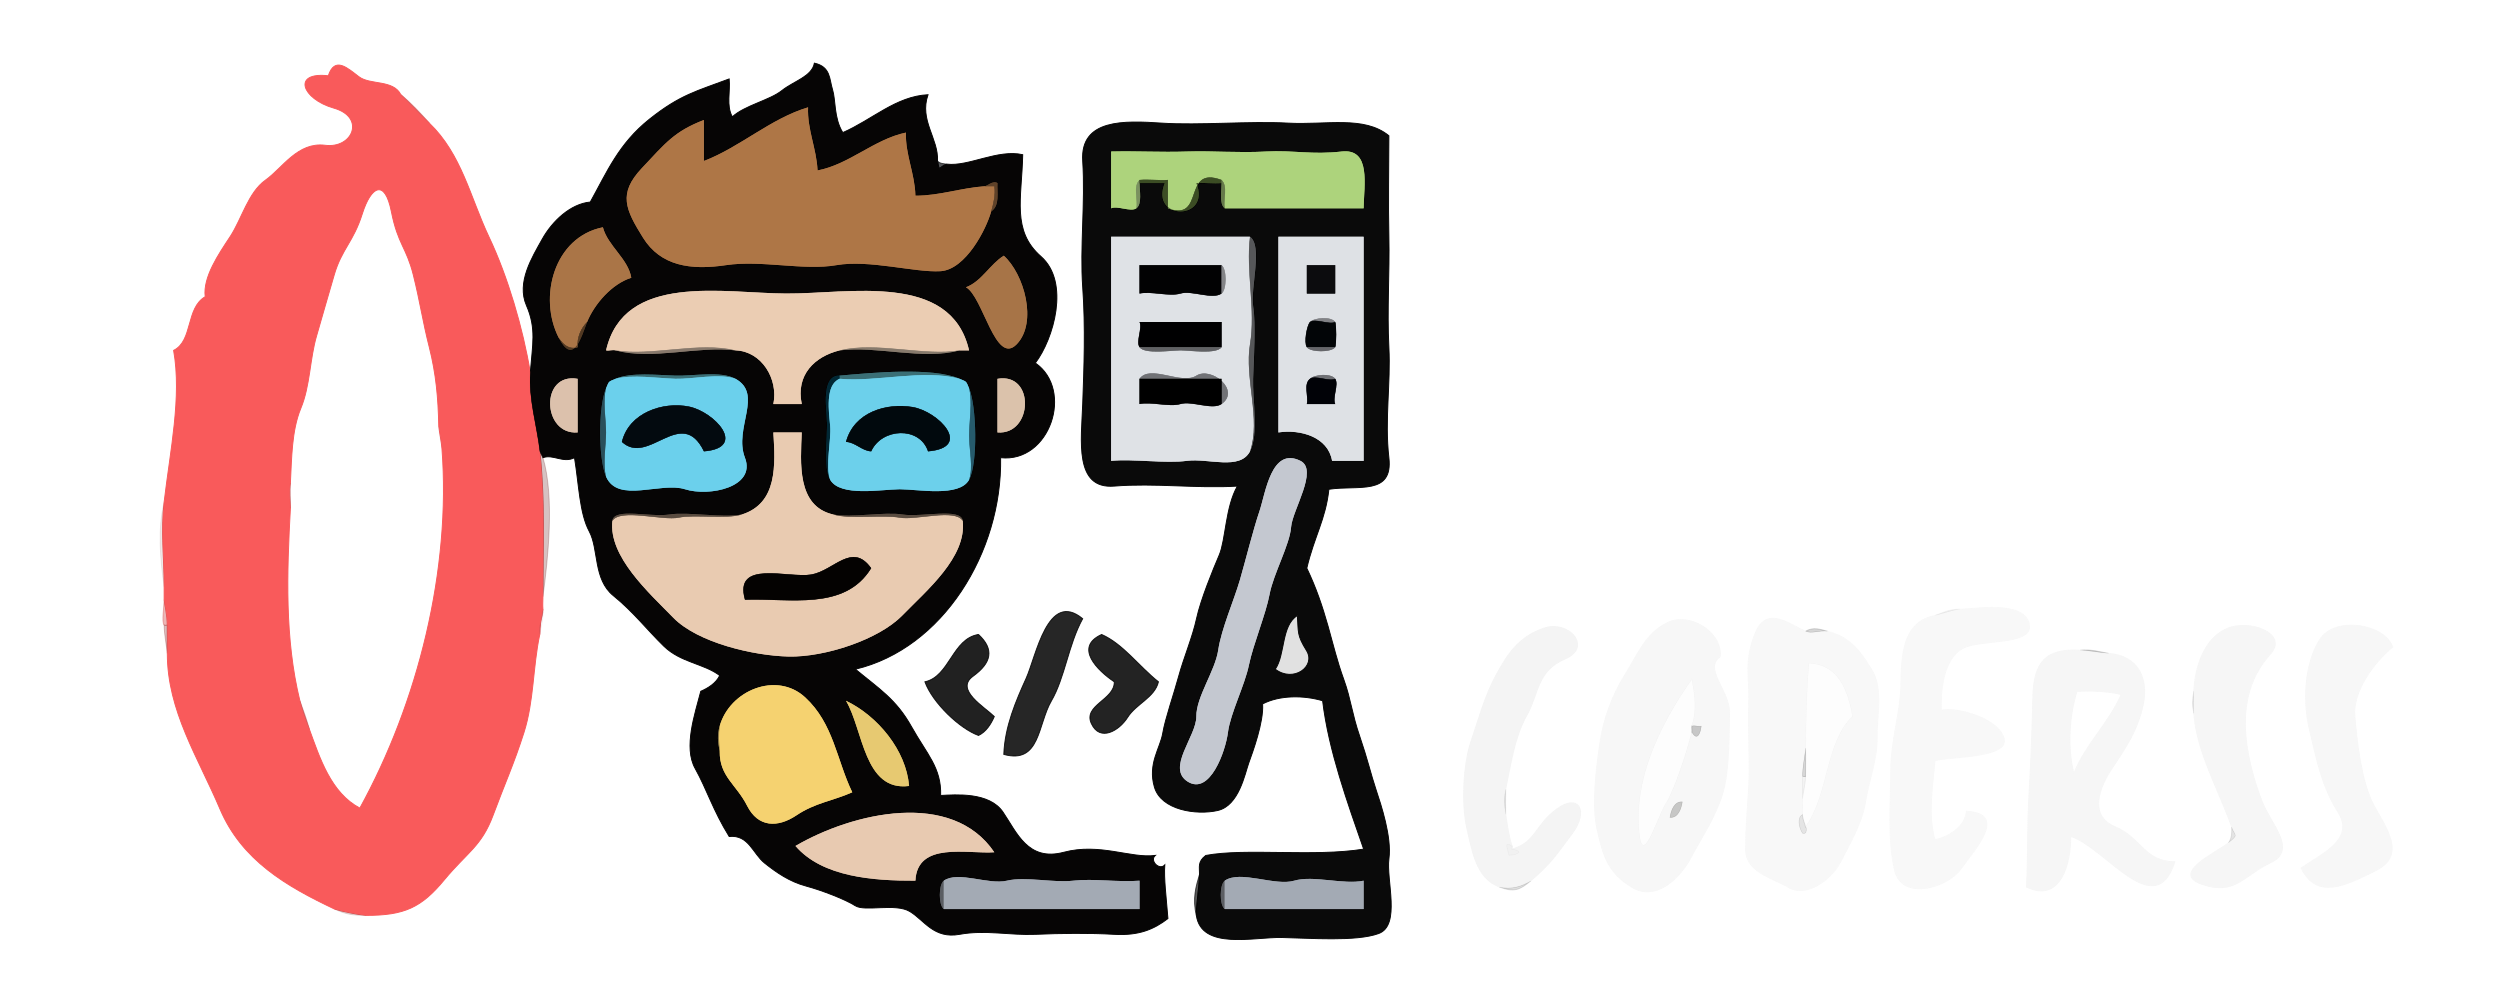 <svg xmlns="http://www.w3.org/2000/svg" width="792" height="315"><path fill="none" d="M0 315h792V0H0zM127 30c3.31 2.72 6.21 5.86 9 9 10.27 9.87 12.97 23.5 18.92 36.08 5.96 12.57 10.76 28.91 13.08 42.92.67-8.7 1.98-13.92-1.22-21.22-3.2-7.31 1.79-15.25 4.99-21.01 3.2-5.75 8.98-11.18 15.23-11.77 5.28-9.48 8.98-18.47 18.75-26.25s15-8.88 25.25-12.75c.42 3.98-.99 8.44 1 12 3.97-3.63 11.82-5.23 15.69-8.31 3.88-3.07 9.51-4.44 10.31-8.69 5.21 1.15 4.72 5.12 5.75 8.39 1.04 3.28.4 9.04 3.25 13.61 9.33-4.07 16.82-11.49 27-12-2.86 8.09 3.39 13.94 3 21 .7.84 2.02.88 3 1 6.86.82 16.07-4.78 24-3-.31 13.98-3.54 24.06 5.77 32.24 9.31 8.17 3.97 26.22-1.77 33.76 12.3 8.52 4.65 31.69-11 30 .52 30-18.4 60.47-46 67 7.49 6.22 12.87 9.46 17.77 18.23 4.91 8.77 9.49 12.99 9.23 21.77 4.74-.24 15.38-1.14 19.74 5.26 4.37 6.39 7.84 15.77 19.26 12.74s21.23 2.01 29 1c-1.91 1.65 1.3 4.88 3 3-.3 4.36.45 10.01 1 17-4.38 3.36-9.13 5.46-17 5s-16.95-.35-25 0-15.84-1.51-24 0-11.19-4.48-15.77-7.24c-4.58-2.75-14.24.14-17.3-1.83-3.07-1.97-10.43-4.83-15.62-6.24-5.2-1.4-9.32-4.26-13.08-7.26s-5.04-9.05-11.23-8.43c-5.16-8.34-7.05-14.86-10.79-21.57-3.73-6.71-.07-17.21 1.79-24.43 2.35-1.02 4.85-2.58 6-5-5.04-3.81-12.32-4.07-17.7-9.3-5.37-5.24-9.62-10.82-16-16-6.39-5.17-4.58-14.72-7.63-20.37-3.06-5.65-3.27-14.82-4.67-23.33-3.57 1.85-6.74-1.21-10 0 3.69 12.27 1.65 31.9 0 44 0 1.31-.12 2.69 0 4 .25 2.65-.39 5.15-1 8-2.19 10.22-1.83 21.06-4.99 31.01-3.16 9.94-6.11 16.31-9.78 26.22s-8.24 11.77-15.48 20.52S128.14 290 116 290c-4.49 0-6.62-.4-10-2-15.16-7.17-29.4-15.41-36.31-31.69C62.79 240.02 53 225.18 53 207c-.23-2.41-.97-5.92-1-9-.87-.81.01-6.09 0-8-.01-1.33 0-2.67 0-4-1.27-9.32-2.08-18.06 0-27 1.91-16.24 5.61-33.27 3-48 6.16-3.03 3.82-13.44 10-17-.76-6.2 4.26-13.5 7.93-19.07 3.66-5.58 5.71-13.99 11.15-17.85s10.22-12.17 18.94-11.06c8.73 1.12 12.88-8.89 2.73-11.77C95.61 31.36 92.41 22.7 104 24c2.08-6.29 6.11-2.42 9.7.3 3.58 2.72 10.84.86 13.3 5.7m252 260c-1.3-5.27-.12-9.21 1-13 .04-2.33-.67-4.01 2-6 12.63-2.36 34.24.54 50-2-5.08-14.67-11.09-31.13-13-47-5.94-1.77-13.59-1.81-19 1 .39 5.75-3.18 15.33-4.4 18.74-1.22 3.42-3.1 13.5-9.83 15.03s-17.95-.1-20.07-7.47c-2.13-7.36 1.84-12.24 2.65-17s3.47-12.21 5.05-18.05 4.38-12.39 5.67-18.33c1.29-5.93 5.14-15.33 7.19-20.11 2.04-4.77 1.96-15.24 5.74-21.81-12.84.79-26.21-1.05-39 0s-10.41-14.55-10-26 .9-24.35 0-37 .85-26.64 0-40 13.14-12.79 25-12 27.86-.67 40 0 24.15-2.43 32 4c0 10.38-.25 20.63 0 32s-.61 23.3 0 35-1.38 22.94 0 35-9.69 8.61-19 10c-1.03 9.57-4.63 14.92-7 25 2.98 6.24 4.9 11.92 6.71 18.3 1.81 6.37 2.79 10.82 5.05 17.09 2.25 6.27 2.52 10.65 5 17.86 2.47 7.21 3.55 12.06 5.16 16.88s5.02 15.1 4.1 21.89c-.91 6.79 3.84 21.13-3.27 23.73-7.11 2.61-22.01 1.42-30.75 1.25s-25.36 4.06-27-7m234-95c2.88-1.08 4.3-1.97 8-2 4.62-.04 19.47-2.81 21.75 4.25 2.28 7.05-13.31 5.33-19.82 7.68-6.51 2.34-8.19 11.86-7.93 20.07 5.37-1.15 18.51 2.83 19.92 9.08S617.05 239.64 613 241c-.65 8.02-2.32 17.09 0 25 4.4-.89 9.48-4.07 10-9 13.32.79 2.56 12.16-1.75 18.25s-18.69 10.23-21.02.52-1.26-22.08-1.23-31.77 3.08-18.4 3.21-27.23.41-19.82 10.79-21.77m-270 1c-4.53 8.25-5.6 18.64-9.93 26.07-4.32 7.44-3.51 20.11-15.07 16.93.31-8.88 3.89-17.07 7.06-24.08 3.18-7.01 6.83-28.08 17.94-18.92m229 4c2.44-1.53 4.95-.54 7 0 6.93 1.83 10.05 5.77 13.92 12.08 3.88 6.3 1.62 14.75 1.75 21.59s-2.56 13.44-3.66 20.34c-1.1 6.89-5.03 13.42-7.93 19.07s-10.78 11.32-16.3 8.14S552.99 276.28 553 269c.02-7.28.56-12.05 1-20s-.33-17.63 0-26-1.63-12.89 1.92-22.08c3.56-9.18 10.29-3.56 16.08-.92m-27 8c-5.55 3.88 3.13 10.74 2.93 18.07-.21 7.34.03 18.2-2.26 25.6s-6.54 13.53-9.97 20.03c-3.44 6.49-11.1 14.05-18.77 9.37s-9.08-10.07-10.92-18.08-.36-19.3.77-27.21c1.12-7.91 3.96-15.62 7.99-22.01s6.41-13.1 13.48-16.52c7.06-3.43 17.41 2.94 16.75 10.75m-68 42c-.07 2.56-.03 6.18 0 8 .59 3.64.89 6.52 2 10 .15.45 0 1 0 1 7.58-2.12 7.26-7.71 14.25-12.75 6.98-5.05 10.14.72 4.83 7.83S491.38 273.5 485 279c-3.56 3.07-5.48 3.71-10 2-7.44-2.81-8.63-11.45-10.32-18.68-1.7-7.22-1.17-20.13 1.3-27.34 2.46-7.22 4.25-14.23 7.94-21.06 3.7-6.82 7.2-12.15 15.11-14.89 7.9-2.75 15.69 5.94 6.75 9.75-8.94 3.8-8.21 11.02-12.11 17.89-3.9 6.88-5.11 16.07-6.67 23.33m229 17c1.05-1.53 1.09-3.15 1-5-4.09-11.65-11.15-23.81-12-36-.54-2.66-.42-4.44 0-7 .38-7.66 3.1-16.45 10.23-19.77s20.03 1.38 14.02 8.02-8 14.37-7.92 22.42 2.61 17.48 5.44 24.56c2.83 7.07 11.15 15.06 2.55 19.09s-11.03 10.39-21.54 6.9 4.17-9.99 8.22-13.22m52-62c-5.95 4.88-12.69 14.06-11.99 22.01s2.14 20.84 5.98 28c3.85 7.16 10.56 15.79.76 20.74-9.79 4.95-18.83 9.35-23.75-.75 6.49-4.56 17.15-8.97 11.69-17.69-5.45-8.73-6.79-16.88-9.02-25.98-2.23-9.11-1.64-20.76 3.11-28.55 4.74-7.79 20.72-5.19 23.22 2.22m-448-4c5.11 4.77 4.1 9.01-1.75 13.25s3.78 9.78 6.75 12.75c-1.02 2.35-2.58 4.85-5 6-5.91-2.12-14.51-10.25-17-17 7.87-1.71 8.68-13.71 17-15m57 15c-1.19 4.99-7.04 6.97-9.75 11.25s-8.77 7.86-11.5 2 7.42-7.57 7.25-13.25c-5.21-3.48-12.91-10.94-4-15 6.75 2.95 11.74 9.99 18 15m301-9c9.37.64 12.67 7.95 11.02 16.02-1.64 8.08-5.33 13.55-9.79 20.21s-7.39 15.28.85 18.69c8.23 3.42 9.27 11.08 18.92 11.08-6.28 19.68-22.12-4.68-33-8 .12 8.07-3 21.35-14 16 .48-9.84.19-18.83.78-29.22s.99-20.08 1.22-30.78 3.59-15.73 15-15c3.26-.4 6.49.55 9 1"/><path fill="none" stroke="#F95657" stroke-opacity=".97" stroke-width=".3" d="M52 159c-1.08 9.14 0 17.79 0 27 0 1.33-.01 2.67 0 4 .3 2.2 1 5.16 1 8v9c0 18.18 9.79 33.02 16.69 49.31C76.6 272.59 90.84 280.83 106 288c2.83.86 7.51 1.76 10 2 12.14 0 17.51-2.5 24.75-11.25s11.81-10.61 15.48-20.52 6.62-16.28 9.78-26.22c3.16-9.95 2.8-20.79 4.99-31.01 0-2.79.45-5.15 1-8-.12-1.31 0-2.69 0-4 0-15.31.71-31.08-1-46-.93-8.14-3.64-16.63-3-25-2.32-14.01-7.12-30.35-13.08-42.92C148.97 62.5 146.27 48.87 136 39c-2.98-2.87-6.08-6.19-9-9-2.46-4.84-9.72-2.98-13.3-5.7-3.59-2.72-7.62-6.59-9.7-.3-11.59-1.3-8.39 7.36 1.75 10.25 10.15 2.88 6 12.89-2.73 11.77-8.72-1.11-13.5 7.2-18.94 11.06s-7.49 12.27-11.15 17.85C69.26 80.5 64.24 87.8 65 94c-6.18 3.56-3.84 13.97-10 17 2.61 14.73-1.09 31.76-3 48m87-24c.16 1.66.83 4.73 1 7 2.95 38.58-7.62 80.61-26 114-9.17-4.82-12.67-15.88-16-25-1.14-2.74-2.52-7.04-3-9-4.82-19.71-4.12-40.43-3-61-.11-2.46-.42-5.44 0-8 .42-7.67.36-16.53 3.32-23.68 2.96-7.14 2.8-15.51 5-23s3.2-11.29 5.61-19.39c2.4-8.1 6.04-10.29 8.84-19.16s7.13-11.17 9.21-.75c2.07 10.43 4.75 11.28 6.95 20.05 2.19 8.77 2.94 14.55 5.07 22.93s2.82 16.06 3 25Z"/><path fill="none" stroke="#020101" stroke-opacity=".98" stroke-width=".3" d="M168 118c-.64 8.37 2.07 16.86 3 25 .05.21.84 1.45 1 2 3.26-1.21 6.43 1.85 10 0 1.4 8.51 1.61 17.68 4.67 23.33 3.05 5.65 1.24 15.2 7.63 20.37 6.38 5.18 10.63 10.76 16 16 5.38 5.23 12.66 5.49 17.7 9.3-1.15 2.42-3.65 3.98-6 5-1.86 7.22-5.52 17.72-1.79 24.43 3.74 6.71 5.63 13.23 10.79 21.57 6.19-.62 7.47 5.43 11.23 8.43s7.88 5.86 13.08 7.26c5.19 1.41 12.55 4.27 15.62 6.24 3.06 1.97 12.72-.92 17.3 1.83 4.58 2.76 7.61 8.75 15.77 7.24s15.95.35 24 0 17.13-.46 25 0 12.62-1.64 17-5c-.55-6.99-1.3-12.64-1-17-1.7 1.88-4.91-1.35-3-3-7.77 1.01-17.58-4.03-29-1s-14.89-6.35-19.26-12.74c-4.36-6.4-15-5.5-19.74-5.26.26-8.78-4.32-13-9.23-21.77-4.9-8.77-10.28-12.01-17.77-18.23 27.6-6.53 46.52-37 46-67 15.65 1.69 23.3-21.48 11-30 5.74-7.54 11.08-25.59 1.77-33.76-9.31-8.18-6.08-18.26-5.77-32.24-7.93-1.78-17.14 3.82-24 3-2.76.89-2.27 2.84-3-1 .39-7.06-5.86-12.91-3-21-10.18.51-17.67 7.93-27 12-2.85-4.57-2.21-10.33-3.25-13.61-1.03-3.27-.54-7.24-5.75-8.39-.8 4.25-6.43 5.62-10.31 8.69-3.87 3.08-11.72 4.68-15.69 8.31-1.99-3.56-.58-8.02-1-12-10.25 3.87-15.48 4.97-25.25 12.75S192.28 54.52 187 64c-6.25.59-12.03 6.02-15.23 11.77-3.2 5.76-8.19 13.7-4.99 21.01 3.2 7.3 1.89 12.52 1.22 21.22m144-59c.63-.04 2.68-1.95 4-1-.16 3.05.81 7.11-2 9-1.49 5.51-8.04 18.44-16.08 18.92S275.34 82.19 265 84s-23.81-1.68-35 0-20.72.28-26.3-8.7c-5.59-8.97-7.94-13.97-.4-22 7.55-8.02 10.3-11.67 19.7-15.3v13c11.47-4.4 21.2-13.5 33-17-.3 6.99 2.71 13.13 3 20 10.06-1.93 17.96-9.9 28-12-.22 6.97 2.87 13.09 3 20 7.58.01 14.52-2.49 22-3m-126 43c-1.87 4.94-4.39 14.02-9 5-6.56-12.84-1.47-31.94 14-35 1.57 5.92 8.01 9.95 9 16-6.12 1.92-11.64 8.26-14 14m132-21c6.4 5.72 10.82 21.12 4.08 28.08-6.75 6.95-10.65-15.15-16.08-18.08 4.97-1.83 7.62-7.3 12-10m-14 30c-11.56 3.18-26.05-1.48-38 0-7.9 1.96-13.94 7.73-12 17h-9c1.61-7.92-3.68-16.71-12-17-11.95-1.48-26.44 3.18-38 0-.93-.26-2.06.2-3 0 5.65-24.72 37.2-18.12 57-18s52.29-7.01 58 18h-3m-71 9c8.93 4.92-.61 15.64 3 25s-11.32 12.44-19 10-21.23 4.64-25-4c-2.51-5.75-2.47-22.32 0-28 1.03-2.37.6-1.96 3-3 4.89-2.13 13.28-1.17 19-1s14.34-1.57 19 1m71 0c2.37 1.03 1.96.6 3 3 2.35 5.41 2.86 23.81 0 29-3.1 5.63-16.31 2.97-22 3s-18.79 2.52-22-3c-2.2-3.78-.88-13.67-1-18s-2.02-15.17 4-15c10-.9 29.33-2.77 38 1m-121 0v17c-11.24.88-12.02-19.08 0-17m133 17v-17c12.01-2.09 11.25 17.88 0 17m-52 26c6.17 1.11 16.13-.95 22 0s18.52-2.3 19 2c1.28 11.54-11.48 22.09-19.08 29.92-7.61 7.83-24.75 13.29-35.92 13.08s-28.97-4.37-36.7-12.3c-7.73-7.94-20.56-19.38-19.3-30.7.47-4.27 11.99-1.06 18-2s16.65 1.14 23 0c11.39-3.6 10.61-15.71 10-26h9c-.36 9.5-1.69 23.36 10 26m-36 75c-.62-3.01-.85-4.99 0-8 3.21-11.35 18.06-17.41 27.08-9.08S265.03 240.69 270 251c-6.22 2.77-11.72 3.3-17.69 7.31-5.98 4-12.16 3.83-15.61-3.01-3.45-6.83-8.79-9.28-8.7-17.3m60 11c-14.31 1.83-14.51-17.8-20-27 10.06 4.8 19.1 15.73 20 27m27 21c-8.59.6-24.39-3.51-25 9-13.24.05-29.46-1.09-38-11 18.07-10.57 49.54-17.95 63 2m-16 18c-1.72-1.2-1.68-7.82 0-9 4.58-3.2 14.12 1.41 20 0s14.58.74 21 0 14.44.55 21 0v9z"/><path fill="none" stroke="#CB595A" stroke-opacity=".6" stroke-width=".3" d="M136 39c-2.79-3.14-5.69-6.28-9-9 2.92 2.81 6.02 6.13 9 9Z"/><path fill="none" stroke="#AE7646" stroke-width=".3" d="M314 67c.69-2.54 1.37-5.16 1-8h-3c-7.48.51-14.42 3.01-22 3-.13-6.91-3.22-13.03-3-20-10.04 2.1-17.94 10.07-28 12-.29-6.87-3.3-13.01-3-20-11.8 3.5-21.53 12.6-33 17V38c-9.4 3.63-12.15 7.28-19.7 15.3-7.54 8.03-5.19 13.03.4 22 5.58 8.98 15.11 10.38 26.3 8.7s24.66 1.81 35 0 24.88 2.4 32.92 1.92S312.51 72.51 314 67Z"/><path fill="none" stroke="#000" stroke-opacity=".96" stroke-width=".3" d="M380 277c-.07 4.02-1.09 9.82-1 13 1.64 11.06 18.26 6.83 27 7s23.64 1.36 30.75-1.25c7.11-2.6 2.36-16.94 3.27-23.73.92-6.79-2.49-17.07-4.1-21.89s-2.69-9.67-5.16-16.88c-2.48-7.21-2.75-11.59-5-17.86-2.26-6.27-3.24-10.72-5.05-17.09-1.81-6.38-3.73-12.06-6.71-18.3 2.37-10.08 5.97-15.43 7-25 9.31-1.39 20.38 2.06 19-10s.61-23.3 0-35 .25-23.63 0-35 0-21.62 0-32c-7.85-6.43-19.86-3.33-32-4s-28.14.79-40 0-25.85-1.36-25 12-.9 27.35 0 40 .41 25.55 0 37-2.79 27.05 10 26 26.16.79 39 0c-3.78 6.57-3.7 17.04-5.74 21.81-2.05 4.78-5.9 14.18-7.19 20.11-1.29 5.94-4.09 12.49-5.67 18.33s-4.24 13.29-5.05 18.05-4.78 9.64-2.65 17c2.12 7.37 13.34 9 20.07 7.47s8.61-11.61 9.83-15.03c1.22-3.41 4.79-12.99 4.4-18.74 5.41-2.81 13.06-2.77 19-1 1.91 15.87 7.92 32.33 13 47-15.76 2.54-37.37-.36-50 2-2.67 1.99-1.96 3.67-2 6m8-211c-1.84-1.29-1-5.85-1-8-2.65.24-5.35-.18-8 0 4.84 11.96-14.83 11.98-10 0h-8c0 2.24.9 6.67-1 8-1.79 1.25-5.99-.94-8 0V48c8.34-.2 15.54.27 24 0s16.27.49 25 0 14.56 1.09 24 0 7.11 10.6 7 18h-44m8 77c-3.24 6.14-13.21 2.09-20 3s-16.91-.68-24 0V75h44c4.15 2.9.08 16.39 1 22s.22 16.67 0 23 1.83 17.64-1 23m36-68v71h-10c-1.28-7.64-10.14-10.05-17-9V75h27m-20 71c5.74 2.88-2.58 15.58-2.98 21.02-.39 5.45-5.63 14.9-6.8 21.2s-5.24 16.03-6.55 22.45c-1.31 6.43-5.89 15.34-6.65 21.35s-5.7 19.93-12.69 15.65 2.72-14.41 2.66-20.68c-.05-6.27 5.95-14.39 6.94-21.06.98-6.67 4.98-15.74 6.85-22.15 1.86-6.42 4.25-16.09 6.2-21.8 1.94-5.72 3.76-20.63 13.02-15.98m-1 49c.41 5.39-.19 6.11 2.91 11.1 3.09 4.99-4.12 10.32-9.91 5.9 3.2-4.56 1.85-13.84 7-17m-23 93c-1.72-1.2-1.68-7.82 0-9 4.92-3.45 15.92 1.8 22 0s15.61 1.35 22 0v9z"/><path fill="none" stroke="#ADD37C" stroke-width=".3" d="M360 66c.54-2.89-1.17-6.92 1-9 2.98-.27 6.02.2 9 0v9c11.92 4.36 4.34-13.73 17-9 2.13 2.05.46 6.19 1 9h44c.11-7.4 2.44-19.09-7-18s-15.27-.49-24 0-16.54-.27-25 0-15.66-.2-24 0v18c2.01-.94 6.21 1.25 8 0Z"/><path fill="none" stroke="#000205" stroke-opacity=".67" stroke-width=".3" d="M300 52c-.98-.12-2.3-.16-3-1 .73 3.84.24 1.89 3 1Z"/><path fill="none" stroke="#7A915F" stroke-width=".3" d="M360 66c1.9-1.33 1-5.76 1-8v-1c-2.17 2.08-.46 6.11-1 9Z"/><path fill="none" stroke="#3C4D24" stroke-width=".3" d="M361 58h8c-4.83 11.98 14.84 11.96 10 0 2.65-.18 5.35.24 8 0v-1c-12.66-4.73-5.08 13.36-17 9v-9c-2.98.2-6.02-.27-9 0z"/><path fill="none" stroke="#65794A" stroke-width=".3" d="M387 58c0 2.15-.84 6.71 1 8-.54-2.81 1.13-6.95-1-9z"/><path fill="none" d="M92 153c-.14 2.66.14 5.34 0 8-1.12 20.57-1.82 41.29 3 61 1.1 3.07 2.11 5.73 3 9 3.33 9.12 6.83 20.18 16 25 18.38-33.39 28.95-75.42 26-114-.31-1.92-.95-4.46-1-7-.18-8.94-.87-16.62-3-25s-2.88-14.16-5.07-22.93c-2.2-8.77-4.88-9.62-6.95-20.05-2.08-10.42-6.41-8.12-9.21.75s-6.44 11.06-8.84 19.16c-2.41 8.1-3.41 11.9-5.61 19.39s-2.04 15.86-5 23c-2.96 7.15-2.9 16.01-3.32 23.68"/><path fill="none" stroke="#5F4229" stroke-width=".3" d="M312 59h3c.37 2.84-.31 5.46-1 8 2.81-1.89 1.84-5.95 2-9-1.32-.95-3.37.96-4 1Z"/><path fill="none" stroke="#AA7547" stroke-width=".3" d="M177 107c1.35 1.96 3.09 3.79 6 3-.35-2.97 1.03-6.11 3-8 2.36-5.74 7.88-12.08 14-14-.99-6.05-7.43-10.08-9-16-15.47 3.06-20.56 22.16-14 35Z"/><path fill="none" stroke="#DFE2E6" stroke-width=".3" d="M396 143c3.51-10.12-1.83-23.3 0-34s-1.37-23.14 0-34h-44v71c7.09-.68 17.21.91 24 0s16.76 3.14 20-3m-9-50c-2.91 2.04-9.41-1.06-13 0s-9.22-.8-13 0v-9h26c1.72 1.2 1.68 7.82 0 9m0 17c-1.64 2.35-10.14.99-13 1s-11.37 1.33-13-1c-1.25-1.79.94-5.99 0-8h26v8m0 18c-2.91 2.04-9.41-1.06-13 0s-9.22-.8-13 0v-8c3.31-4.72 13.25 2.01 18-1s14.17 4.68 8 9Z"/><path fill="none" stroke="#565759" stroke-width=".3" d="M396 143c2.83-5.36.78-16.67 1-23s.92-17.39 0-23 3.15-19.1-1-22c-1.37 10.86 1.83 23.3 0 34s3.51 23.88 0 34Z"/><path fill="none" stroke="#DEE1E5" stroke-width=".3" d="M432 75h-27v62c6.86-1.05 15.72 1.36 17 9h10V75m-9 9v9h-9v-9h9m0 18c.42.6.42 7.4 0 8-1.2 1.72-7.82 1.68-9 0-1.04-1.49.02-7.02 1-8 1.42-1.42 6.7-1.85 8 0m0 18c1.25 1.79-.94 5.99 0 8h-9c.56-2.52-1.19-6.3 1-8 1.42-1.42 6.7-1.85 8 0Z"/><path fill="none" stroke="#A77447" stroke-width=".3" d="M318 81c-4.38 2.7-7.03 8.17-12 10 5.43 2.93 9.33 25.03 16.08 18.08 6.74-6.96 2.32-22.36-4.08-28.08Z"/><path fill="none" stroke="#020203" stroke-width=".3" d="M387 93v-9h-26v9c3.78-.8 9.41 1.06 13 0s10.09 2.04 13 0Z"/><path fill="none" stroke="#838487" stroke-width=".3" d="M387 93c1.68-1.18 1.72-7.8 0-9z"/><path fill="none" stroke="#0C0C0E" stroke-width=".3" d="M423 84h-9v9h9z"/><path fill="none" stroke="#EBCDB3" stroke-width=".3" d="M195 111c11.18 1.91 26.42-2.87 38 0 8.32.29 13.61 9.08 12 17h9c-1.94-9.27 4.1-15.04 12-17 11.64-2.88 26.9 1.9 38 0h3c-5.71-25.01-38.2-17.88-58-18s-51.35-6.72-57 18c.94.2 2.07-.26 3 0Z"/><path fill="none" stroke="#818286" stroke-width=".3" d="M415 102c1.79-1.25 5.99.94 8 0-1.3-1.85-6.58-1.42-8 0Z"/><path fill="none" stroke="#523922" stroke-width=".3" d="M177 107c4.61 9.02 7.13-.06 9-5-1.97 1.89-3.35 5.03-3 8-2.91.79-4.65-1.04-6-3Z"/><path fill="none" stroke="#000001" stroke-width=".3" d="M361 110h26v-8h-26c.94 2.01-1.25 6.21 0 8Z"/><path fill="none" stroke="#020507" stroke-width=".3" d="M414 110h9c.42-.6.42-7.4 0-8-2.01.94-6.21-1.25-8 0-.98.98-2.04 6.51-1 8Z"/><path fill="none" stroke="#88796C" stroke-width=".3" d="M195 111c11.56 3.18 26.05-1.48 38 0-11.58-2.87-26.82 1.91-38 0Z"/><path fill="none" stroke="#877A6C" stroke-width=".3" d="M266 111c11.95-1.48 26.44 3.18 38 0-11.1 1.9-26.36-2.88-38 0Z"/><path fill="none" stroke="#606164" stroke-width=".3" d="M387 110h-26c1.63 2.33 10.14 1.01 13 1s11.36 1.35 13-1Z"/><path fill="none" stroke="#65666A" stroke-width=".3" d="M423 110h-9c1.18 1.68 7.8 1.72 9 0Z"/><path fill="none" stroke="#3B6F76" stroke-width=".3" d="M195 120c5.24-1.43 13.57-.15 19 0s13.97-1.83 19 0c-4.66-2.57-13.28-.83-19-1s-14.11-1.13-19 1Z"/><path fill="none" stroke="#012835" stroke-width=".3" d="M263 152c-1.63-4.2.39-12.6 0-17s-1.72-13.07 3-15c.17-.07 0-1 0-1-6.02-.17-4.12 10.67-4 15s-1.2 14.22 1 18Z"/><path fill="none" stroke="#3A6F76" stroke-width=".3" d="M266 120c11.84 1.07 26.59-3.12 38 0-8.67-3.77-28-1.9-38-1 0 0 .17.93 0 1Z"/><path fill="none" stroke="#717276" stroke-width=".3" d="M361 120h26v8c6.17-4.32-3.25-12.01-8-9s-14.69-3.72-18 1Z"/><path fill="none" stroke="#6F7074" stroke-width=".3" d="M415 120c1.79-1.25 5.99.94 8 0-1.3-1.85-6.58-1.42-8 0Z"/><path fill="none" stroke="#DCC1AC" stroke-width=".3" d="M183 120c-12.02-2.08-11.24 17.88 0 17z"/><path fill="none" stroke="#6BD0EC" stroke-width=".3" d="M192 123c-1.09 3.98 0 9.85 0 14s-1.09 10.02 0 14c3.77 8.64 17.32 1.56 25 4s22.61-.64 19-10 5.93-20.08-3-25c-5.03-1.83-13.57.15-19 0s-13.76-1.43-19 0c-2.4 1.04-1.97.63-3 3m31 20c-7.17-14.69-17.56 4.87-26-3 2.24-9.33 13.07-12.85 21.22-11.22 8.16 1.63 18.74 13.09 4.78 14.22Z"/><path fill="none" stroke="#6CD0EB" stroke-width=".3" d="M263 152c3.21 5.52 16.31 3.03 22 3s18.9 2.63 22-3c1.38-3.79-.01-9.83 0-14s1.11-10.93 0-15c-1.04-2.4-.63-1.97-3-3-11.41-3.12-26.16 1.07-38 0-4.72 1.93-3.39 10.6-3 15s-1.63 12.8 0 17m31-9c-2.66-8.02-14.66-7.41-18 0-2.95-.13-5.02-2.88-8-3 2.5-9.46 12.79-12.45 21.07-11.07 8.29 1.37 19.27 12.85 4.93 14.07Z"/><path fill="none" stroke="#DBC2AB" stroke-width=".3" d="M316 137c11.25.88 12.01-19.09 0-17z"/><path fill="none" stroke="#000" stroke-width=".3" d="M387 128v-8h-26v8c3.78-.8 9.41 1.06 13 0s10.09 2.04 13 0Z"/><path fill="none" stroke="#010207" stroke-width=".3" d="M423 120c-2.01.94-6.21-1.25-8 0-2.19 1.7-.44 5.48-1 8h9c-.94-2.01 1.25-6.21 0-8Z"/><path fill="none" stroke="#294F5A" stroke-width=".3" d="M192 151c-1.09-3.98 0-9.85 0-14s-1.09-10.02 0-14c-2.47 5.68-2.51 22.25 0 28Z"/><path fill="none" stroke="#265B6C" stroke-width=".3" d="M307 152c2.86-5.19 2.35-23.59 0-29 1.11 4.07.01 10.83 0 15s1.38 10.21 0 14Z"/><path fill="none" stroke="#030A0F" stroke-width=".3" d="M223 143c13.96-1.13 3.38-12.59-4.78-14.22-8.15-1.63-18.98 1.89-21.22 11.22 8.44 7.87 18.83-11.69 26 3Z"/><path fill="none" stroke="#01090D" stroke-width=".3" d="M294 143c14.34-1.22 3.36-12.7-4.93-14.07-8.28-1.38-18.57 1.61-21.07 11.07 2.98.12 5.05 2.87 8 3 3.34-7.41 15.34-8.02 18 0Z"/><path fill="none" stroke="#743639" stroke-opacity=".07" stroke-width=".3" d="M140 142c-.17-2.27-.84-5.34-1-7 .05 2.54.69 5.08 1 7Z"/><path fill="none" stroke="#E9CBB1" stroke-width=".3" d="M235 163c-4.97 1.57-14.97-.06-20 1s-18.44-2.97-21 1c-1.26 11.32 11.57 22.76 19.3 30.7 7.73 7.93 25.53 12.09 36.7 12.3s28.31-5.25 35.92-13.08c7.6-7.83 20.36-18.38 19.08-29.92-2.54-3.94-14.82-.06-20-1s-15.93.6-21-1c-11.69-2.64-10.36-16.5-10-26h-9c.61 10.29 1.39 22.4-10 26m41 17c-8.39 13.71-26.01 9.45-40 10-3.69-12.89 13.82-6.76 21-8s12.96-10.47 19-2Z"/><path fill="none" stroke="#773234" stroke-opacity=".3" stroke-width=".3" d="M172 189c1.65-12.1 3.69-31.73 0-44-.16-.55-.95-1.79-1-2 1.71 14.92 1 30.69 1 46Z"/><path fill="none" stroke="#C4C8D0" stroke-width=".3" d="M412 146c-9.26-4.65-11.08 10.26-13.02 15.98-1.95 5.71-4.34 15.38-6.2 21.8-1.87 6.41-5.87 15.48-6.85 22.15-.99 6.67-6.99 14.79-6.94 21.06.06 6.27-9.65 16.4-2.66 20.68s11.93-9.64 12.69-15.65 5.34-14.92 6.65-21.35c1.31-6.42 5.38-16.15 6.55-22.45s6.41-15.75 6.8-21.2c.4-5.44 8.72-18.14 2.98-21.02Z"/><path fill="none" stroke="#82282C" stroke-opacity=".2" stroke-width=".3" d="M92 161c.14-2.66-.14-5.34 0-8-.42 2.56-.11 5.54 0 8Z"/><path fill="none" stroke="#681B1C" stroke-opacity=".1" stroke-width=".3" d="M52 186c0-9.21-1.08-17.86 0-27-2.08 8.94-1.27 17.68 0 27Z"/><path fill="none" stroke="#5A4C40" stroke-width=".3" d="M194 165c2.56-3.97 15.97.06 21-1s15.03.57 20-1c-6.35 1.14-16.99-.94-23 0s-17.53-2.27-18 2Z"/><path fill="none" stroke="#5B4D41" stroke-width=".3" d="M305 165c-.48-4.3-13.13-1.05-19-2s-15.83 1.11-22 0c5.07 1.6 15.82.06 21 1s17.46-2.94 20 1Z"/><path fill="none" stroke="#040201" stroke-width=".3" d="M276 180c-6.04-8.47-11.82.76-19 2s-24.69-4.89-21 8c13.99-.55 31.61 3.71 40-10Z"/><path fill="none" stroke="#D15153" stroke-opacity=".42" stroke-width=".3" d="M52 198c.27.25 1 0 1 0 0-2.84-.7-5.8-1-8 .01 1.91-.87 7.19 0 8Z"/><path fill="none" stroke="#F7F7F7" stroke-opacity=".92" stroke-width=".3" d="M621 193c-2.04.21-5.58 1.43-8 2-10.38 1.95-10.66 12.94-10.79 21.77S599.03 234.31 599 244s-1.1 22.06 1.23 31.77 16.71 5.57 21.02-.52S636.32 257.79 623 257c-.52 4.93-5.6 8.11-10 9-2.32-7.91-.65-16.98 0-25 4.05-1.36 23.33-.67 21.92-6.92S620.37 223.85 615 225c-.26-8.21 1.42-17.73 7.93-20.07 6.51-2.35 22.1-.63 19.82-7.68-2.28-7.06-17.13-4.29-21.75-4.25Z"/><path fill="none" stroke="#CF575B" stroke-opacity=".62" stroke-width=".3" d="M171 201c-.67-2.94 1.09-5.18 1-8-.55 2.85-1 5.21-1 8Z"/><path fill="none" stroke="#76202A" stroke-opacity=".05" stroke-width=".3" d="M171 201c.61-2.85 1.25-5.35 1-8 .09 2.82-1.67 5.06-1 8Z"/><path fill="none" stroke="#000" stroke-opacity=".85" stroke-width=".3" d="M343 196c-11.11-9.16-14.76 11.91-17.94 18.92-3.17 7.01-6.75 15.2-7.06 24.08 11.56 3.18 10.75-9.49 15.07-16.93 4.33-7.43 5.4-17.82 9.93-26.07Z"/><path fill="none" stroke="#717171" stroke-opacity=".08" stroke-width=".3" d="M613 195c2.42-.57 5.96-1.79 8-2-3.7.03-5.12.92-8 2Z"/><path fill="none" stroke="#000" stroke-opacity=".12" stroke-width=".3" d="M411 195c-5.15 3.16-3.8 12.44-7 17 5.79 4.42 13-.91 9.91-5.9-3.1-4.99-2.5-5.71-2.91-11.1Z"/><path fill="none" stroke="#F8F8F8" stroke-opacity=".93" stroke-width=".3" d="M579 200c-2.86-.32-4.98.92-7 0-5.79-2.64-12.52-8.26-16.08.92-3.55 9.19-1.59 13.71-1.92 22.08s.44 18.05 0 26-.98 12.72-1 20c-.01 7.28 8.26 9.04 13.78 12.22s13.4-2.49 16.3-8.14 6.83-12.18 7.93-19.07c1.1-6.9 3.79-13.5 3.66-20.34s2.13-15.29-1.75-21.59c-3.87-6.31-6.99-10.25-13.92-12.08m-7 62c.34-.54.81 2.69-1 2-1.06-1.55-1.91-4.89 0-6-.08-1.66 0-3.34 0-5v-7c0-3.1.77-6.64 1-9 0-9.22.18-18.01 1-27 9.67.35 12.59 9.02 14 17-8.72 8.14-7.57 25.18-15 35Z"/><path fill="none" stroke="#F6F6F6" stroke-opacity=".92" stroke-width=".3" d="M545 208c.66-7.81-9.69-14.18-16.75-10.75-7.07 3.42-9.45 10.13-13.48 16.52s-6.87 14.1-7.99 22.01c-1.13 7.91-2.61 19.2-.77 27.21s3.25 13.4 10.92 18.08 15.33-2.88 18.77-9.37c3.43-6.5 7.68-12.63 9.97-20.03s2.05-18.26 2.26-25.6c.2-7.33-8.48-14.19-2.93-18.07m-9 22c.86-.35 2.11.28 3 0-.26 2.39-1.36 4.93-3 2-1.4 5.95-5.44 18.24-8.25 22.75-2.82 4.5-8.07 22.92-8.75 6.25s7.95-33.26 17-46c1 4.79 1.77 10.24 0 15m-3 24c-.3 2.04-1.29 5.27-4 5 .3-2.04 1.29-5.27 4-5Z"/><path fill="none" stroke="#872C2A" stroke-opacity=".31" stroke-width=".3" d="M53 207v-9s-.73.25-1 0c.03 3.08.77 6.59 1 9Z"/><path fill="none" stroke="#F3F3F3" stroke-opacity=".91" stroke-width=".3" d="M475 281c3.71.85 7.09-.14 10-2 6.38-5.5 7.77-7.81 13.08-14.92s2.15-12.88-4.83-7.83c-6.99 5.04-6.67 10.63-14.25 12.75 2.91.31 3.18 1.76-1 2-.19-1.56-1.98-4.83 1-3-1.11-3.48-1.41-6.36-2-10-.47-2.92-.62-5.09 0-8 1.56-7.26 2.77-16.45 6.67-23.33 3.9-6.87 3.17-14.09 12.11-17.89 8.94-3.81 1.15-12.5-6.75-9.75-7.91 2.74-11.41 8.07-15.11 14.89-3.69 6.83-5.48 13.84-7.94 21.06-2.47 7.21-3 20.12-1.3 27.34 1.69 7.23 2.88 15.87 10.32 18.68Z"/><path fill="none" stroke="#F6F6F6" stroke-opacity=".93" stroke-width=".3" d="M695 219c-.11 2.28-.16 4.73 0 7 .85 12.19 7.91 24.35 12 36 1.04 2.95 2.45 2.25-1 5-4.05 3.23-18.73 9.73-8.22 13.22s12.94-2.87 21.54-6.9.28-12.02-2.55-19.09c-2.83-7.08-5.36-16.51-5.44-24.56s1.91-15.78 7.92-22.42-6.89-11.34-14.02-8.02S695.38 211.34 695 219Z"/><path fill="none" stroke="#F6F6F6" stroke-opacity=".92" stroke-width=".3" d="M758 205c-2.5-7.41-18.48-10.01-23.22-2.22-4.75 7.79-5.34 19.44-3.11 28.55 2.23 9.1 3.57 17.25 9.02 25.98 5.46 8.72-5.2 13.13-11.69 17.69 4.92 10.1 13.96 5.7 23.75.75 9.8-4.95 3.09-13.58-.76-20.74-3.84-7.16-5.28-20.05-5.98-28S752.05 209.88 758 205Z"/><path fill="none" stroke="#757575" stroke-opacity=".3" stroke-width=".3" d="M572 200c2.02.92 4.14-.32 7 0-2.05-.54-4.56-1.53-7 0Z"/><path fill="none" stroke="#000" stroke-opacity=".87" stroke-width=".3" d="M310 201c-8.32 1.29-9.13 13.29-17 15 2.49 6.75 11.09 14.88 17 17 2.42-1.15 3.98-3.65 5-6-2.97-2.97-12.6-8.51-6.75-12.75s6.86-8.48 1.75-13.25Z"/><path fill="none" stroke="#000" stroke-opacity=".86" stroke-width=".3" d="M367 216c-6.26-5.01-11.25-12.05-18-15-8.91 4.06-1.21 11.52 4 15 .17 5.68-9.98 7.39-7.25 13.25s8.79 2.28 11.5-2 8.56-6.26 9.75-11.25Z"/><path fill="none" stroke="#F5F5F5" stroke-opacity=".91" stroke-width=".3" d="M668 207c-2.56-.17-7.24-1.05-9-1-11.41-.73-14.77 4.3-15 15s-.63 20.39-1.22 30.78-.3 19.38-.78 29.22c11 5.35 14.12-7.93 14-16 10.88 3.32 26.72 27.68 33 8-9.65 0-10.69-7.66-18.92-11.08-8.24-3.41-5.31-12.03-.85-18.69s8.15-12.13 9.79-20.21c1.65-8.07-1.65-15.38-11.02-16.02m4 13c-3.79 8.81-11.5 16.03-15 25-2.01-7.89-1.51-18.12 1-26 4.81-.17 9.49-.06 14 1Z"/><path fill="none" stroke="#7D7D7D" stroke-opacity=".32" stroke-width=".3" d="M668 207c-2.51-.45-5.74-1.4-9-1 1.76-.05 6.44.83 9 1Z"/><path fill="none" stroke="#000" stroke-opacity=".01" stroke-width=".3" d="M572 237c0 3 .06 6 0 9-.05 2.44-.81 5.27-1 7 0 1.66-.08 3.34 0 5 .08 1.63.81 2.98 1 4 7.43-9.82 6.28-26.86 15-35-1.41-7.98-4.33-16.65-14-17-.82 8.99-1 17.78-1 27Zm-36-5c.11-.47-.11-1.53 0-2 1.77-4.76 1-10.21 0-15-9.05 12.74-17.68 29.33-17 46s5.93-1.75 8.75-6.25c2.81-4.51 6.85-16.8 8.25-22.75Z"/><path fill="none" stroke="#F5D270" stroke-width=".3" d="M228 230c-.37 2.4-.22 5.58 0 8-.09 8.02 5.25 10.47 8.7 17.3 3.45 6.84 9.63 7.01 15.61 3.01 5.97-4.01 11.47-4.54 17.69-7.31-4.97-10.31-5.9-21.75-14.92-30.08S231.21 218.65 228 230Z"/><path fill="none" d="M672 220c-4.51-1.06-9.19-1.17-14-1-2.51 7.88-3.01 18.11-1 26 3.5-8.97 11.21-16.19 15-25"/><path fill="none" stroke="#5E5E5E" stroke-opacity=".15" stroke-width=".3" d="M695 226c-.16-2.27-.11-4.72 0-7-.42 2.56-.54 4.34 0 7Z"/><path fill="none" stroke="#BC5254" stroke-opacity=".5" stroke-width=".3" d="M98 231c-.89-3.27-1.9-5.93-3-9 .48 1.96 1.86 6.26 3 9Z"/><path fill="none" stroke="#E7C971" stroke-width=".3" d="M288 249c-.9-11.27-9.94-22.2-20-27 5.49 9.2 5.69 28.83 20 27Z"/><path fill="none" stroke="#897744" stroke-width=".3" d="M228 238c-.22-2.42-.37-5.6 0-8-.85 3.01-.62 4.99 0 8Z"/><path fill="none" stroke="#AAA" stroke-opacity=".65" stroke-width=".3" d="M536 232c1.64 2.93 2.74.39 3-2-.89.28-2.14-.35-3 0-.11.47.11 1.53 0 2Z"/><path fill="none" stroke="#727272" stroke-opacity=".29" stroke-width=".3" d="M571 246c.01-.07 1 0 1 0 .06-3 0-6 0-9-.23 2.36-1 5.9-1 9Z"/><path fill="none" stroke="#666" stroke-opacity=".08" stroke-width=".3" d="M571 253c.19-1.73.95-4.56 1-7 0 0-.99-.07-1 0z"/><path fill="none" stroke="#BFBFBF" stroke-opacity=".44" stroke-width=".3" d="M477 258c-.03-1.82-.07-5.44 0-8-.62 2.91-.47 5.08 0 8Z"/><path fill="none" stroke="#A9A9A8" stroke-opacity=".65" stroke-width=".3" d="M533 254c-2.71-.27-3.7 2.96-4 5 2.71.27 3.7-2.96 4-5Z"/><path fill="none" stroke="#E8CAB1" stroke-width=".3" d="M315 270c-13.46-19.95-44.93-12.57-63-2 8.54 9.91 24.76 11.05 38 11 .61-12.51 16.41-8.4 25-9Z"/><path fill="none" stroke="#8F8F8F" stroke-opacity=".24" stroke-width=".3" d="M572 262c-.19-1.02-.92-2.37-1-4-1.91 1.11-1.06 4.45 0 6 1.81.69 1.34-2.54 1-2Z"/><path fill="none" stroke="#969696" stroke-opacity=".25" stroke-width=".3" d="M706 267c3.45-2.75 2.04-2.05 1-5 .09 1.85.05 3.47-1 5Z"/><path fill="none" stroke="#E9E9E9" stroke-opacity=".65" stroke-width=".3" d="M479 269s.15-.55 0-1c-2.98-1.83-1.19 1.44-1 3 4.18-.24 3.91-1.69 1-2Z"/><path fill="none" stroke="#010101" stroke-opacity=".65" stroke-width=".3" d="M379 290c-.09-3.18.93-8.98 1-13-1.12 3.79-2.3 7.73-1 13Z"/><path fill="none" stroke="#5A5D62" stroke-width=".3" d="M299 288v-9c-1.68 1.18-1.72 7.8 0 9Z"/><path fill="none" stroke="#A3AAB4" stroke-width=".3" d="M299 288h62v-9c-6.56.55-14.58-.74-21 0s-15.12-1.41-21 0-15.42-3.2-20 0z"/><path fill="none" stroke="#5B5E63" stroke-width=".3" d="M388 288v-9c-1.68 1.18-1.72 7.8 0 9Z"/><path fill="none" stroke="#A3AAB4" stroke-width=".3" d="M388 288h44v-9c-6.39 1.35-15.92-1.8-22 0s-17.08-3.45-22 0z"/><path fill="none" stroke="#777877" stroke-opacity=".24" stroke-width=".3" d="M475 281c4.52 1.71 6.44 1.07 10-2-2.91 1.86-6.29 2.85-10 2Z"/><path fill="none" stroke="#6D1F1F" stroke-opacity=".17" stroke-width=".3" d="M116 290c-2.49-.24-7.17-1.14-10-2 3.38 1.6 5.51 2 10 2Z"/><path fill="none" stroke="None" d="M0 315h792V0H0v315M127 30c3.31 2.72 6.21 5.86 9 9 10.27 9.87 12.97 23.5 18.92 36.08 5.96 12.57 10.76 28.91 13.08 42.92.67-8.7 1.98-13.92-1.22-21.22-3.2-7.31 1.79-15.25 4.99-21.01 3.2-5.75 8.98-11.18 15.23-11.77 5.28-9.48 8.98-18.47 18.75-26.25s15-8.88 25.25-12.75c.42 3.98-.99 8.44 1 12 3.97-3.63 11.82-5.23 15.69-8.31 3.88-3.07 9.51-4.44 10.31-8.69 5.21 1.15 4.72 5.12 5.75 8.39 1.04 3.28.4 9.04 3.25 13.61 9.33-4.07 16.82-11.49 27-12-2.86 8.09 3.39 13.94 3 21 .7.84 2.02.88 3 1 6.86.82 16.07-4.78 24-3-.31 13.98-3.54 24.06 5.77 32.24 9.31 8.17 3.97 26.22-1.77 33.76 12.3 8.52 4.65 31.69-11 30 .52 30-18.4 60.47-46 67 7.49 6.22 12.87 9.46 17.77 18.23 4.91 8.77 9.49 12.99 9.23 21.77 4.74-.24 15.38-1.14 19.74 5.26 4.37 6.39 7.84 15.77 19.26 12.74s21.23 2.01 29 1c-1.91 1.65 1.3 4.88 3 3-.3 4.36.45 10.01 1 17-4.38 3.36-9.13 5.46-17 5s-16.95-.35-25 0-15.84-1.51-24 0-11.19-4.48-15.77-7.24c-4.58-2.75-14.24.14-17.3-1.83-3.07-1.97-10.43-4.83-15.62-6.24-5.2-1.4-9.32-4.26-13.08-7.26s-5.04-9.05-11.23-8.43c-5.16-8.34-7.05-14.86-10.79-21.57-3.73-6.71-.07-17.21 1.79-24.43 2.35-1.02 4.85-2.58 6-5-5.04-3.81-12.32-4.07-17.7-9.3-5.37-5.24-9.62-10.82-16-16-6.39-5.17-4.58-14.72-7.63-20.37-3.06-5.65-3.27-14.82-4.67-23.33-3.57 1.85-6.74-1.21-10 0 3.69 12.27 1.65 31.9 0 44 0 1.31-.12 2.69 0 4 .25 2.65-.39 5.15-1 8-2.19 10.22-1.83 21.06-4.99 31.01-3.16 9.94-6.11 16.31-9.78 26.22s-8.24 11.77-15.48 20.52S128.14 290 116 290c-4.49 0-6.62-.4-10-2-15.16-7.17-29.4-15.41-36.31-31.69C62.79 240.02 53 225.18 53 207c-.23-2.41-.97-5.92-1-9-.87-.81.01-6.09 0-8-.01-1.33 0-2.67 0-4-1.27-9.32-2.08-18.06 0-27 1.91-16.24 5.61-33.27 3-48 6.16-3.03 3.82-13.44 10-17-.76-6.2 4.26-13.5 7.93-19.07 3.66-5.58 5.71-13.99 11.15-17.85s10.22-12.17 18.94-11.06c8.73 1.12 12.88-8.89 2.73-11.77C95.61 31.36 92.41 22.7 104 24c2.08-6.29 6.11-2.42 9.7.3 3.58 2.72 10.84.86 13.3 5.7m252 260c-1.3-5.27-.12-9.21 1-13 .04-2.33-.67-4.01 2-6 12.63-2.36 34.24.54 50-2-5.08-14.67-11.09-31.13-13-47-5.94-1.77-13.59-1.81-19 1 .39 5.75-3.18 15.33-4.4 18.74-1.22 3.42-3.1 13.5-9.83 15.03s-17.95-.1-20.07-7.47c-2.13-7.36 1.84-12.24 2.65-17s3.47-12.21 5.05-18.05 4.38-12.39 5.67-18.33c1.29-5.93 5.14-15.33 7.19-20.11 2.04-4.77 1.96-15.24 5.74-21.81-12.84.79-26.21-1.05-39 0s-10.41-14.55-10-26 .9-24.35 0-37 .85-26.64 0-40 13.14-12.79 25-12 27.86-.67 40 0 24.15-2.43 32 4c0 10.38-.25 20.63 0 32s-.61 23.3 0 35-1.38 22.94 0 35-9.69 8.61-19 10c-1.03 9.57-4.63 14.92-7 25 2.98 6.24 4.9 11.92 6.71 18.3 1.81 6.37 2.79 10.82 5.05 17.09 2.25 6.27 2.52 10.65 5 17.86 2.47 7.21 3.55 12.06 5.16 16.88s5.02 15.1 4.1 21.89c-.91 6.79 3.84 21.13-3.27 23.73-7.11 2.61-22.01 1.42-30.75 1.25s-25.36 4.06-27-7m234-95c2.88-1.08 4.3-1.97 8-2 4.62-.04 19.47-2.81 21.75 4.25 2.28 7.05-13.31 5.33-19.82 7.68-6.51 2.34-8.19 11.86-7.93 20.07 5.37-1.15 18.51 2.83 19.92 9.08S617.05 239.64 613 241c-.65 8.02-2.32 17.09 0 25 4.4-.89 9.48-4.07 10-9 13.32.79 2.56 12.16-1.75 18.25s-18.69 10.23-21.02.52-1.26-22.08-1.23-31.77 3.08-18.4 3.21-27.23.41-19.82 10.79-21.77m-270 1c-4.53 8.25-5.6 18.64-9.93 26.07-4.32 7.44-3.51 20.11-15.07 16.93.31-8.88 3.89-17.07 7.06-24.08 3.18-7.01 6.83-28.08 17.94-18.92m229 4c2.44-1.53 4.95-.54 7 0 6.93 1.83 10.05 5.77 13.92 12.08 3.88 6.3 1.62 14.75 1.75 21.59s-2.56 13.44-3.66 20.34c-1.1 6.89-5.03 13.42-7.93 19.07s-10.78 11.32-16.3 8.14S552.99 276.28 553 269c.02-7.28.56-12.05 1-20s-.33-17.63 0-26-1.63-12.89 1.92-22.08c3.56-9.18 10.29-3.56 16.08-.92m-27 8c-5.55 3.88 3.13 10.74 2.93 18.07-.21 7.34.03 18.2-2.26 25.6s-6.54 13.53-9.97 20.03c-3.44 6.49-11.1 14.05-18.77 9.37s-9.08-10.07-10.92-18.08-.36-19.3.77-27.21c1.12-7.91 3.96-15.62 7.99-22.01s6.41-13.1 13.48-16.52c7.06-3.43 17.41 2.94 16.75 10.75m-68 42c-.07 2.56-.03 6.18 0 8 .59 3.64.89 6.52 2 10 .15.45 0 1 0 1 7.58-2.12 7.26-7.71 14.25-12.75 6.98-5.05 10.14.72 4.83 7.83S491.38 273.5 485 279c-3.56 3.07-5.48 3.71-10 2-7.44-2.81-8.63-11.45-10.32-18.68-1.7-7.22-1.17-20.13 1.3-27.34 2.46-7.22 4.25-14.23 7.94-21.06 3.7-6.82 7.2-12.15 15.11-14.89 7.9-2.75 15.69 5.94 6.75 9.75-8.94 3.8-8.21 11.02-12.11 17.89-3.9 6.88-5.11 16.07-6.67 23.33m229 17c1.05-1.53 1.09-3.15 1-5-4.09-11.65-11.15-23.81-12-36-.54-2.66-.42-4.44 0-7 .38-7.66 3.1-16.45 10.23-19.77s20.03 1.38 14.02 8.02-8 14.37-7.92 22.42 2.61 17.48 5.44 24.56c2.83 7.07 11.15 15.06 2.55 19.09s-11.03 10.39-21.54 6.9 4.17-9.99 8.22-13.22m52-62c-5.95 4.88-12.69 14.06-11.99 22.01s2.14 20.84 5.98 28c3.85 7.16 10.56 15.79.76 20.74-9.79 4.95-18.83 9.35-23.75-.75 6.49-4.56 17.15-8.97 11.69-17.69-5.45-8.73-6.79-16.88-9.02-25.98-2.23-9.11-1.64-20.76 3.11-28.55 4.74-7.79 20.72-5.19 23.22 2.22m-448-4c5.11 4.77 4.1 9.01-1.75 13.25s3.78 9.78 6.75 12.75c-1.02 2.35-2.58 4.85-5 6-5.91-2.12-14.51-10.25-17-17 7.87-1.71 8.68-13.71 17-15m57 15c-1.19 4.99-7.04 6.97-9.75 11.25s-8.77 7.86-11.5 2 7.42-7.57 7.25-13.25c-5.21-3.48-12.91-10.94-4-15 6.75 2.95 11.74 9.99 18 15m301-9c9.37.64 12.67 7.95 11.02 16.02-1.64 8.08-5.33 13.55-9.79 20.21s-7.39 15.28.85 18.69c8.23 3.42 9.27 11.08 18.92 11.08-6.28 19.68-22.12-4.68-33-8 .12 8.07-3 21.35-14 16 .48-9.84.19-18.83.78-29.22s.99-20.08 1.22-30.78 3.59-15.73 15-15c3.26-.4 6.49.55 9 1Z"/><path fill="#F95657" fill-opacity=".97" stroke="None" d="M52 159c-1.08 9.14 0 17.79 0 27 0 1.33-.01 2.67 0 4 .3 2.2 1 5.16 1 8v9c0 18.18 9.79 33.02 16.69 49.31C76.6 272.59 90.84 280.83 106 288c2.83.86 7.51 1.76 10 2 12.14 0 17.51-2.5 24.75-11.25s11.81-10.61 15.48-20.52 6.62-16.28 9.78-26.22c3.16-9.95 2.8-20.79 4.99-31.01 0-2.79.45-5.15 1-8-.12-1.31 0-2.69 0-4 0-15.31.71-31.08-1-46-.93-8.14-3.64-16.63-3-25-2.32-14.01-7.12-30.35-13.08-42.92C148.97 62.5 146.27 48.87 136 39c-2.98-2.87-6.08-6.19-9-9-2.46-4.84-9.72-2.98-13.3-5.7-3.59-2.72-7.62-6.59-9.7-.3-11.59-1.3-8.39 7.36 1.75 10.25 10.15 2.88 6 12.89-2.73 11.77-8.72-1.11-13.5 7.2-18.94 11.06s-7.49 12.27-11.15 17.85C69.26 80.5 64.24 87.8 65 94c-6.18 3.56-3.84 13.97-10 17 2.61 14.73-1.09 31.76-3 48m87-24c.16 1.66.83 4.73 1 7 2.95 38.58-7.62 80.61-26 114-9.17-4.82-12.67-15.88-16-25-1.14-2.74-2.52-7.04-3-9-4.82-19.71-4.12-40.43-3-61-.11-2.46-.42-5.44 0-8 .42-7.67.36-16.53 3.32-23.68 2.96-7.14 2.8-15.51 5-23s3.2-11.29 5.61-19.39c2.4-8.1 6.04-10.29 8.84-19.16s7.13-11.17 9.21-.75c2.07 10.43 4.75 11.28 6.95 20.05 2.19 8.77 2.94 14.55 5.07 22.93s2.82 16.06 3 25Z"/><path fill="#020101" fill-opacity=".98" stroke="None" d="M168 118c-.64 8.37 2.07 16.86 3 25 .05.21.84 1.45 1 2 3.26-1.21 6.43 1.85 10 0 1.4 8.51 1.61 17.68 4.67 23.33 3.05 5.65 1.24 15.2 7.63 20.37 6.38 5.18 10.63 10.76 16 16 5.38 5.23 12.66 5.49 17.7 9.3-1.15 2.42-3.65 3.98-6 5-1.86 7.22-5.52 17.72-1.79 24.43 3.74 6.71 5.63 13.23 10.79 21.57 6.19-.62 7.47 5.43 11.23 8.43s7.88 5.86 13.08 7.26c5.19 1.41 12.55 4.27 15.62 6.24 3.06 1.97 12.72-.92 17.3 1.83 4.58 2.76 7.61 8.75 15.77 7.24s15.95.35 24 0 17.13-.46 25 0 12.62-1.64 17-5c-.55-6.99-1.3-12.64-1-17-1.7 1.88-4.91-1.35-3-3-7.77 1.01-17.58-4.03-29-1s-14.89-6.35-19.26-12.74c-4.36-6.4-15-5.5-19.74-5.26.26-8.78-4.32-13-9.23-21.77-4.9-8.77-10.28-12.01-17.77-18.23 27.6-6.53 46.52-37 46-67 15.65 1.69 23.3-21.48 11-30 5.74-7.54 11.08-25.59 1.77-33.76-9.31-8.18-6.08-18.26-5.77-32.24-7.93-1.78-17.14 3.82-24 3-2.76.89-2.27 2.84-3-1 .39-7.06-5.86-12.91-3-21-10.18.51-17.67 7.93-27 12-2.85-4.57-2.21-10.33-3.25-13.61-1.03-3.27-.54-7.24-5.75-8.39-.8 4.25-6.43 5.62-10.31 8.69-3.87 3.08-11.72 4.68-15.69 8.31-1.99-3.56-.58-8.02-1-12-10.25 3.87-15.48 4.97-25.25 12.75S192.28 54.52 187 64c-6.25.59-12.03 6.02-15.23 11.77-3.2 5.76-8.19 13.7-4.99 21.01 3.2 7.3 1.89 12.52 1.22 21.22m144-59c.63-.04 2.68-1.95 4-1-.16 3.05.81 7.11-2 9-1.49 5.51-8.04 18.44-16.08 18.92S275.34 82.19 265 84s-23.81-1.68-35 0-20.72.28-26.3-8.7c-5.59-8.97-7.94-13.97-.4-22 7.55-8.02 10.3-11.67 19.7-15.3v13c11.47-4.4 21.2-13.5 33-17-.3 6.99 2.71 13.13 3 20 10.06-1.93 17.96-9.9 28-12-.22 6.97 2.87 13.09 3 20 7.58.01 14.52-2.49 22-3m-126 43c-1.87 4.94-4.39 14.02-9 5-6.56-12.84-1.47-31.94 14-35 1.57 5.92 8.01 9.95 9 16-6.12 1.92-11.64 8.26-14 14m132-21c6.4 5.72 10.82 21.12 4.08 28.08-6.75 6.95-10.65-15.15-16.08-18.08 4.97-1.83 7.62-7.3 12-10m-14 30c-11.56 3.18-26.05-1.48-38 0-7.9 1.96-13.94 7.73-12 17h-9c1.61-7.92-3.68-16.71-12-17-11.95-1.48-26.44 3.18-38 0-.93-.26-2.06.2-3 0 5.65-24.72 37.2-18.12 57-18s52.29-7.01 58 18h-3m-71 9c8.93 4.92-.61 15.64 3 25s-11.32 12.44-19 10-21.23 4.64-25-4c-2.51-5.75-2.47-22.32 0-28 1.03-2.37.6-1.96 3-3 4.89-2.13 13.28-1.17 19-1s14.34-1.57 19 1m71 0c2.37 1.03 1.96.6 3 3 2.35 5.41 2.86 23.81 0 29-3.1 5.63-16.31 2.97-22 3s-18.79 2.52-22-3c-2.2-3.78-.88-13.67-1-18s-2.02-15.17 4-15c10-.9 29.33-2.77 38 1m-121 0v17c-11.24.88-12.02-19.08 0-17m133 17v-17c12.01-2.09 11.25 17.88 0 17m-52 26c6.17 1.11 16.13-.95 22 0s18.52-2.3 19 2c1.28 11.54-11.48 22.09-19.08 29.92-7.61 7.83-24.75 13.29-35.92 13.08s-28.97-4.37-36.7-12.3c-7.73-7.94-20.56-19.38-19.3-30.7.47-4.27 11.99-1.06 18-2s16.65 1.14 23 0c11.39-3.6 10.61-15.71 10-26h9c-.36 9.5-1.69 23.36 10 26m-36 75c-.62-3.01-.85-4.99 0-8 3.21-11.35 18.06-17.41 27.08-9.08S265.03 240.69 270 251c-6.22 2.77-11.72 3.3-17.69 7.31-5.98 4-12.16 3.83-15.61-3.01-3.45-6.83-8.79-9.28-8.7-17.3m60 11c-14.31 1.83-14.51-17.8-20-27 10.06 4.8 19.1 15.73 20 27m27 21c-8.59.6-24.39-3.51-25 9-13.24.05-29.46-1.09-38-11 18.07-10.57 49.54-17.95 63 2m-16 18c-1.72-1.2-1.68-7.82 0-9 4.58-3.2 14.12 1.41 20 0s14.58.74 21 0 14.44.55 21 0v9z"/><path fill="#CB595A" fill-opacity=".6" stroke="None" d="M136 39c-2.79-3.14-5.69-6.28-9-9 2.92 2.81 6.02 6.13 9 9Z"/><path fill="#AE7646" stroke="None" d="M314 67c.69-2.54 1.37-5.16 1-8h-3c-7.48.51-14.42 3.01-22 3-.13-6.91-3.22-13.03-3-20-10.04 2.1-17.94 10.07-28 12-.29-6.87-3.3-13.01-3-20-11.8 3.5-21.53 12.6-33 17V38c-9.4 3.63-12.15 7.28-19.7 15.3-7.54 8.03-5.19 13.03.4 22 5.58 8.98 15.11 10.38 26.3 8.7s24.66 1.81 35 0 24.88 2.4 32.92 1.92S312.51 72.51 314 67Z"/><path fill-opacity=".96" stroke="None" d="M380 277c-.07 4.02-1.09 9.82-1 13 1.64 11.06 18.26 6.83 27 7s23.64 1.36 30.75-1.25c7.11-2.6 2.36-16.94 3.27-23.73.92-6.79-2.49-17.07-4.1-21.89s-2.69-9.67-5.16-16.88c-2.48-7.21-2.75-11.59-5-17.86-2.26-6.27-3.24-10.72-5.05-17.09-1.81-6.38-3.73-12.06-6.71-18.3 2.37-10.08 5.97-15.43 7-25 9.31-1.39 20.38 2.06 19-10s.61-23.3 0-35 .25-23.63 0-35 0-21.62 0-32c-7.85-6.43-19.86-3.33-32-4s-28.14.79-40 0-25.85-1.36-25 12-.9 27.35 0 40 .41 25.55 0 37-2.79 27.05 10 26 26.16.79 39 0c-3.78 6.57-3.7 17.04-5.74 21.81-2.05 4.78-5.9 14.18-7.19 20.11-1.29 5.94-4.09 12.49-5.67 18.33s-4.24 13.29-5.05 18.05-4.78 9.64-2.65 17c2.12 7.37 13.34 9 20.07 7.47s8.61-11.61 9.83-15.03c1.22-3.41 4.79-12.99 4.4-18.74 5.41-2.81 13.06-2.77 19-1 1.91 15.87 7.92 32.33 13 47-15.76 2.54-37.37-.36-50 2-2.67 1.99-1.96 3.67-2 6m8-211c-1.84-1.29-1-5.85-1-8-2.65.24-5.35-.18-8 0 4.84 11.96-14.83 11.98-10 0h-8c0 2.24.9 6.67-1 8-1.79 1.25-5.99-.94-8 0V48c8.34-.2 15.54.27 24 0s16.27.49 25 0 14.56 1.09 24 0 7.11 10.6 7 18h-44m8 77c-3.24 6.14-13.21 2.09-20 3s-16.91-.68-24 0V75h44c4.15 2.9.08 16.39 1 22s.22 16.67 0 23 1.83 17.64-1 23m36-68v71h-10c-1.28-7.64-10.14-10.05-17-9V75h27m-20 71c5.74 2.88-2.58 15.58-2.98 21.02-.39 5.45-5.63 14.9-6.8 21.2s-5.24 16.03-6.55 22.45c-1.31 6.43-5.89 15.34-6.65 21.35s-5.7 19.93-12.69 15.65 2.72-14.41 2.66-20.68c-.05-6.27 5.95-14.39 6.94-21.06.98-6.67 4.98-15.74 6.85-22.15 1.86-6.42 4.25-16.09 6.2-21.8 1.94-5.72 3.76-20.63 13.02-15.98m-1 49c.41 5.39-.19 6.11 2.91 11.1 3.09 4.99-4.12 10.32-9.91 5.9 3.2-4.56 1.85-13.84 7-17m-23 93c-1.72-1.2-1.68-7.82 0-9 4.92-3.45 15.92 1.8 22 0s15.61 1.35 22 0v9z"/><path fill="#ADD37C" stroke="None" d="M360 66c.54-2.89-1.17-6.92 1-9 2.98-.27 6.02.2 9 0v9c11.92 4.36 4.34-13.73 17-9 2.13 2.05.46 6.19 1 9h44c.11-7.4 2.44-19.09-7-18s-15.27-.49-24 0-16.54-.27-25 0-15.66-.2-24 0v18c2.01-.94 6.21 1.25 8 0Z"/><path fill="#000205" fill-opacity=".67" stroke="None" d="M300 52c-.98-.12-2.3-.16-3-1 .73 3.84.24 1.89 3 1Z"/><path fill="#7A915F" stroke="None" d="M360 66c1.9-1.33 1-5.76 1-8v-1c-2.17 2.08-.46 6.11-1 9Z"/><path fill="#3C4D24" stroke="None" d="M361 58h8c-4.83 11.98 14.84 11.96 10 0 2.65-.18 5.35.24 8 0v-1c-12.66-4.73-5.08 13.36-17 9v-9c-2.98.2-6.02-.27-9 0z"/><path fill="#65794A" stroke="None" d="M387 58c0 2.15-.84 6.71 1 8-.54-2.81 1.13-6.95-1-9z"/><path fill="none" stroke="None" d="M92 153c-.14 2.66.14 5.34 0 8-1.12 20.57-1.82 41.29 3 61 1.1 3.07 2.11 5.73 3 9 3.33 9.12 6.83 20.18 16 25 18.38-33.39 28.95-75.42 26-114-.31-1.92-.95-4.46-1-7-.18-8.94-.87-16.62-3-25s-2.88-14.16-5.07-22.93c-2.2-8.77-4.88-9.62-6.95-20.05-2.08-10.42-6.41-8.12-9.21.75s-6.44 11.06-8.84 19.16c-2.41 8.1-3.41 11.9-5.61 19.39s-2.04 15.86-5 23c-2.96 7.15-2.9 16.01-3.32 23.68Z"/><path fill="#5F4229" stroke="None" d="M312 59h3c.37 2.84-.31 5.46-1 8 2.81-1.89 1.84-5.95 2-9-1.32-.95-3.37.96-4 1Z"/><path fill="#AA7547" stroke="None" d="M177 107c1.35 1.96 3.09 3.79 6 3-.35-2.97 1.03-6.11 3-8 2.36-5.74 7.88-12.08 14-14-.99-6.05-7.43-10.08-9-16-15.47 3.06-20.56 22.16-14 35Z"/><path fill="#DFE2E6" stroke="None" d="M396 143c3.51-10.12-1.83-23.3 0-34s-1.37-23.14 0-34h-44v71c7.09-.68 17.21.91 24 0s16.76 3.14 20-3m-9-50c-2.91 2.04-9.41-1.06-13 0s-9.22-.8-13 0v-9h26c1.72 1.2 1.68 7.82 0 9m0 17c-1.64 2.35-10.14.99-13 1s-11.37 1.33-13-1c-1.25-1.79.94-5.99 0-8h26v8m0 18c-2.91 2.04-9.41-1.06-13 0s-9.22-.8-13 0v-8c3.31-4.72 13.25 2.01 18-1s14.17 4.68 8 9Z"/><path fill="#565759" stroke="None" d="M396 143c2.83-5.36.78-16.67 1-23s.92-17.39 0-23 3.15-19.1-1-22c-1.37 10.86 1.83 23.3 0 34s3.51 23.88 0 34Z"/><path fill="#DEE1E5" stroke="None" d="M432 75h-27v62c6.86-1.05 15.72 1.36 17 9h10V75m-9 9v9h-9v-9h9m0 18c.42.6.42 7.4 0 8-1.2 1.72-7.82 1.68-9 0-1.04-1.49.02-7.02 1-8 1.42-1.42 6.7-1.85 8 0m0 18c1.25 1.79-.94 5.99 0 8h-9c.56-2.52-1.19-6.3 1-8 1.42-1.42 6.7-1.85 8 0Z"/><path fill="#A77447" stroke="None" d="M318 81c-4.38 2.7-7.03 8.17-12 10 5.43 2.93 9.33 25.03 16.08 18.08 6.74-6.96 2.32-22.36-4.08-28.08Z"/><path fill="#020203" stroke="None" d="M387 93v-9h-26v9c3.78-.8 9.41 1.06 13 0s10.09 2.04 13 0Z"/><path fill="#838487" stroke="None" d="M387 93c1.68-1.18 1.72-7.8 0-9z"/><path fill="#0C0C0E" stroke="None" d="M423 84h-9v9h9z"/><path fill="#EBCDB3" stroke="None" d="M195 111c11.18 1.91 26.42-2.87 38 0 8.32.29 13.61 9.08 12 17h9c-1.94-9.27 4.1-15.04 12-17 11.64-2.88 26.9 1.9 38 0h3c-5.71-25.01-38.2-17.88-58-18s-51.35-6.72-57 18c.94.2 2.07-.26 3 0Z"/><path fill="#818286" stroke="None" d="M415 102c1.79-1.25 5.99.94 8 0-1.3-1.85-6.58-1.42-8 0Z"/><path fill="#523922" stroke="None" d="M177 107c4.61 9.02 7.13-.06 9-5-1.97 1.89-3.35 5.03-3 8-2.91.79-4.65-1.04-6-3Z"/><path fill="#000001" stroke="None" d="M361 110h26v-8h-26c.94 2.01-1.25 6.21 0 8Z"/><path fill="#020507" stroke="None" d="M414 110h9c.42-.6.42-7.4 0-8-2.01.94-6.21-1.25-8 0-.98.98-2.04 6.51-1 8Z"/><path fill="#88796C" stroke="None" d="M195 111c11.56 3.18 26.05-1.48 38 0-11.58-2.87-26.82 1.91-38 0Z"/><path fill="#877A6C" stroke="None" d="M266 111c11.95-1.48 26.44 3.18 38 0-11.1 1.9-26.36-2.88-38 0Z"/><path fill="#606164" stroke="None" d="M387 110h-26c1.63 2.33 10.14 1.01 13 1s11.36 1.35 13-1Z"/><path fill="#65666A" stroke="None" d="M423 110h-9c1.18 1.68 7.8 1.72 9 0Z"/><path fill="#3B6F76" stroke="None" d="M195 120c5.24-1.43 13.57-.15 19 0s13.97-1.83 19 0c-4.66-2.57-13.28-.83-19-1s-14.11-1.13-19 1Z"/><path fill="#012835" stroke="None" d="M263 152c-1.63-4.2.39-12.6 0-17s-1.72-13.07 3-15c.17-.07 0-1 0-1-6.02-.17-4.12 10.67-4 15s-1.2 14.22 1 18Z"/><path fill="#3A6F76" stroke="None" d="M266 120c11.84 1.07 26.59-3.12 38 0-8.67-3.77-28-1.9-38-1 0 0 .17.93 0 1Z"/><path fill="#717276" stroke="None" d="M361 120h26v8c6.17-4.32-3.25-12.01-8-9s-14.69-3.72-18 1Z"/><path fill="#6F7074" stroke="None" d="M415 120c1.79-1.25 5.99.94 8 0-1.3-1.85-6.58-1.42-8 0Z"/><path fill="#DCC1AC" stroke="None" d="M183 120c-12.02-2.08-11.24 17.88 0 17z"/><path fill="#6BD0EC" stroke="None" d="M192 123c-1.09 3.98 0 9.85 0 14s-1.09 10.02 0 14c3.77 8.64 17.32 1.56 25 4s22.61-.64 19-10 5.93-20.08-3-25c-5.03-1.83-13.57.15-19 0s-13.76-1.43-19 0c-2.4 1.04-1.97.63-3 3m31 20c-7.17-14.69-17.56 4.87-26-3 2.24-9.33 13.07-12.85 21.22-11.22 8.16 1.63 18.74 13.09 4.78 14.22Z"/><path fill="#6CD0EB" stroke="None" d="M263 152c3.21 5.52 16.31 3.03 22 3s18.9 2.63 22-3c1.38-3.79-.01-9.83 0-14s1.11-10.93 0-15c-1.04-2.4-.63-1.97-3-3-11.41-3.12-26.16 1.07-38 0-4.72 1.93-3.39 10.6-3 15s-1.63 12.8 0 17m31-9c-2.66-8.02-14.66-7.41-18 0-2.95-.13-5.02-2.88-8-3 2.5-9.46 12.79-12.45 21.07-11.07 8.29 1.37 19.27 12.85 4.93 14.07Z"/><path fill="#DBC2AB" stroke="None" d="M316 137c11.25.88 12.01-19.09 0-17z"/><path stroke="None" d="M387 128v-8h-26v8c3.78-.8 9.41 1.06 13 0s10.09 2.04 13 0Z"/><path fill="#010207" stroke="None" d="M423 120c-2.01.94-6.21-1.25-8 0-2.19 1.7-.44 5.48-1 8h9c-.94-2.01 1.25-6.21 0-8Z"/><path fill="#294F5A" stroke="None" d="M192 151c-1.09-3.98 0-9.85 0-14s-1.09-10.02 0-14c-2.47 5.68-2.51 22.25 0 28Z"/><path fill="#265B6C" stroke="None" d="M307 152c2.86-5.19 2.35-23.59 0-29 1.11 4.07.01 10.83 0 15s1.38 10.21 0 14Z"/><path fill="#030A0F" stroke="None" d="M223 143c13.96-1.13 3.38-12.59-4.78-14.22-8.15-1.63-18.98 1.89-21.22 11.22 8.44 7.87 18.83-11.69 26 3Z"/><path fill="#01090D" stroke="None" d="M294 143c14.34-1.22 3.36-12.7-4.93-14.07-8.28-1.38-18.57 1.61-21.07 11.07 2.98.12 5.05 2.87 8 3 3.34-7.41 15.34-8.02 18 0Z"/><path fill="#743639" fill-opacity=".07" stroke="None" d="M140 142c-.17-2.27-.84-5.34-1-7 .05 2.54.69 5.08 1 7Z"/><path fill="#E9CBB1" stroke="None" d="M235 163c-4.97 1.57-14.97-.06-20 1s-18.44-2.97-21 1c-1.26 11.32 11.57 22.76 19.3 30.7 7.73 7.93 25.53 12.09 36.7 12.3s28.31-5.25 35.92-13.08c7.6-7.83 20.36-18.38 19.08-29.92-2.54-3.94-14.82-.06-20-1s-15.93.6-21-1c-11.69-2.64-10.36-16.5-10-26h-9c.61 10.29 1.39 22.4-10 26m41 17c-8.39 13.71-26.01 9.45-40 10-3.69-12.89 13.82-6.76 21-8s12.96-10.47 19-2Z"/><path fill="#773234" fill-opacity=".3" stroke="None" d="M172 189c1.65-12.1 3.69-31.73 0-44-.16-.55-.95-1.79-1-2 1.71 14.92 1 30.69 1 46Z"/><path fill="#C4C8D0" stroke="None" d="M412 146c-9.26-4.65-11.08 10.26-13.02 15.98-1.95 5.71-4.34 15.38-6.2 21.8-1.87 6.41-5.87 15.48-6.85 22.15-.99 6.67-6.99 14.79-6.94 21.06.06 6.27-9.65 16.4-2.66 20.68s11.93-9.64 12.69-15.65 5.34-14.92 6.65-21.35c1.31-6.42 5.38-16.15 6.55-22.45s6.41-15.75 6.8-21.2c.4-5.44 8.72-18.14 2.98-21.02Z"/><path fill="#82282C" fill-opacity=".2" stroke="None" d="M92 161c.14-2.66-.14-5.34 0-8-.42 2.56-.11 5.54 0 8Z"/><path fill="#681B1C" fill-opacity=".1" stroke="None" d="M52 186c0-9.21-1.08-17.86 0-27-2.08 8.94-1.27 17.68 0 27Z"/><path fill="#5A4C40" stroke="None" d="M194 165c2.56-3.97 15.97.06 21-1s15.03.57 20-1c-6.35 1.14-16.99-.94-23 0s-17.53-2.27-18 2Z"/><path fill="#5B4D41" stroke="None" d="M305 165c-.48-4.3-13.13-1.05-19-2s-15.83 1.11-22 0c5.07 1.6 15.82.06 21 1s17.46-2.94 20 1Z"/><path fill="#040201" stroke="None" d="M276 180c-6.04-8.47-11.82.76-19 2s-24.69-4.89-21 8c13.99-.55 31.61 3.71 40-10Z"/><path fill="#D15153" fill-opacity=".42" stroke="None" d="M52 198c.27.25 1 0 1 0 0-2.84-.7-5.8-1-8 .01 1.91-.87 7.19 0 8Z"/><path fill="#F7F7F7" fill-opacity=".92" stroke="None" d="M621 193c-2.04.21-5.58 1.43-8 2-10.38 1.95-10.66 12.94-10.79 21.77S599.03 234.31 599 244s-1.1 22.06 1.23 31.77 16.71 5.57 21.02-.52S636.32 257.79 623 257c-.52 4.93-5.6 8.11-10 9-2.32-7.91-.65-16.98 0-25 4.05-1.36 23.33-.67 21.92-6.92S620.37 223.85 615 225c-.26-8.21 1.42-17.73 7.93-20.07 6.51-2.35 22.1-.63 19.82-7.68-2.28-7.06-17.13-4.29-21.75-4.25Z"/><path fill="#CF575B" fill-opacity=".62" stroke="None" d="M171 201c-.67-2.94 1.09-5.18 1-8-.55 2.85-1 5.21-1 8Z"/><path fill="#76202A" fill-opacity=".05" stroke="None" d="M171 201c.61-2.85 1.25-5.35 1-8 .09 2.82-1.67 5.06-1 8Z"/><path fill-opacity=".85" stroke="None" d="M343 196c-11.11-9.16-14.76 11.91-17.94 18.92-3.17 7.01-6.75 15.2-7.06 24.08 11.56 3.18 10.75-9.49 15.07-16.93 4.33-7.43 5.4-17.82 9.93-26.07Z"/><path fill="#717171" fill-opacity=".08" stroke="None" d="M613 195c2.42-.57 5.96-1.79 8-2-3.7.03-5.12.92-8 2Z"/><path fill-opacity=".12" stroke="None" d="M411 195c-5.15 3.16-3.8 12.44-7 17 5.79 4.42 13-.91 9.91-5.9-3.1-4.99-2.5-5.71-2.91-11.1Z"/><path fill="#F8F8F8" fill-opacity=".93" stroke="None" d="M579 200c-2.86-.32-4.98.92-7 0-5.79-2.64-12.52-8.26-16.08.92-3.55 9.19-1.59 13.71-1.92 22.08s.44 18.05 0 26-.98 12.72-1 20c-.01 7.28 8.26 9.04 13.78 12.22s13.4-2.49 16.3-8.14 6.83-12.18 7.93-19.07c1.1-6.9 3.79-13.5 3.66-20.34s2.13-15.29-1.75-21.59c-3.87-6.31-6.99-10.25-13.92-12.08m-7 62c.34-.54.81 2.69-1 2-1.06-1.55-1.91-4.89 0-6-.08-1.66 0-3.34 0-5v-7c0-3.1.77-6.64 1-9 0-9.22.18-18.01 1-27 9.67.35 12.59 9.02 14 17-8.72 8.14-7.57 25.18-15 35Z"/><path fill="#F6F6F6" fill-opacity=".92" stroke="None" d="M545 208c.66-7.81-9.69-14.18-16.75-10.75-7.07 3.42-9.45 10.13-13.48 16.52s-6.87 14.1-7.99 22.01c-1.13 7.91-2.61 19.2-.77 27.21s3.25 13.4 10.92 18.08 15.33-2.88 18.77-9.37c3.43-6.5 7.68-12.63 9.97-20.03s2.05-18.26 2.26-25.6c.2-7.33-8.48-14.19-2.93-18.07m-9 22c.86-.35 2.11.28 3 0-.26 2.39-1.36 4.93-3 2-1.4 5.95-5.44 18.24-8.25 22.75-2.82 4.5-8.07 22.92-8.75 6.25s7.95-33.26 17-46c1 4.79 1.77 10.24 0 15m-3 24c-.3 2.04-1.29 5.27-4 5 .3-2.04 1.29-5.27 4-5Z"/><path fill="#872C2A" fill-opacity=".31" stroke="None" d="M53 207v-9s-.73.25-1 0c.03 3.08.77 6.59 1 9Z"/><path fill="#F3F3F3" fill-opacity=".91" stroke="None" d="M475 281c3.71.85 7.09-.14 10-2 6.38-5.5 7.77-7.81 13.08-14.92s2.15-12.88-4.83-7.83c-6.99 5.04-6.67 10.63-14.25 12.75 2.91.31 3.18 1.76-1 2-.19-1.56-1.98-4.83 1-3-1.11-3.48-1.41-6.36-2-10-.47-2.92-.62-5.09 0-8 1.56-7.26 2.77-16.45 6.67-23.33 3.9-6.87 3.17-14.09 12.11-17.89 8.94-3.81 1.15-12.5-6.75-9.75-7.91 2.74-11.41 8.07-15.11 14.89-3.69 6.83-5.48 13.84-7.94 21.06-2.47 7.21-3 20.12-1.3 27.34 1.69 7.23 2.88 15.87 10.32 18.68Z"/><path fill="#F6F6F6" fill-opacity=".93" stroke="None" d="M695 219c-.11 2.28-.16 4.73 0 7 .85 12.19 7.91 24.35 12 36 1.04 2.95 2.45 2.25-1 5-4.05 3.23-18.73 9.73-8.22 13.22s12.94-2.87 21.54-6.9.28-12.02-2.55-19.09c-2.83-7.08-5.36-16.51-5.44-24.56s1.91-15.78 7.92-22.42-6.89-11.34-14.02-8.02S695.38 211.34 695 219Z"/><path fill="#F6F6F6" fill-opacity=".92" stroke="None" d="M758 205c-2.5-7.41-18.48-10.01-23.22-2.22-4.75 7.79-5.34 19.44-3.11 28.55 2.23 9.1 3.57 17.25 9.02 25.98 5.46 8.72-5.2 13.13-11.69 17.69 4.92 10.1 13.96 5.7 23.75.75 9.8-4.95 3.09-13.58-.76-20.74-3.84-7.16-5.28-20.05-5.98-28S752.05 209.88 758 205Z"/><path fill="#757575" fill-opacity=".3" stroke="None" d="M572 200c2.02.92 4.14-.32 7 0-2.05-.54-4.56-1.53-7 0Z"/><path fill-opacity=".87" stroke="None" d="M310 201c-8.32 1.29-9.13 13.29-17 15 2.49 6.75 11.09 14.88 17 17 2.42-1.15 3.98-3.65 5-6-2.97-2.97-12.6-8.51-6.75-12.75s6.86-8.48 1.75-13.25Z"/><path fill-opacity=".86" stroke="None" d="M367 216c-6.26-5.01-11.25-12.05-18-15-8.91 4.06-1.21 11.52 4 15 .17 5.68-9.98 7.39-7.25 13.25s8.79 2.28 11.5-2 8.56-6.26 9.75-11.25Z"/><path fill="#F5F5F5" fill-opacity=".91" stroke="None" d="M668 207c-2.56-.17-7.24-1.05-9-1-11.41-.73-14.77 4.3-15 15s-.63 20.39-1.22 30.78-.3 19.38-.78 29.22c11 5.35 14.12-7.93 14-16 10.88 3.32 26.72 27.68 33 8-9.65 0-10.69-7.66-18.92-11.08-8.24-3.41-5.31-12.03-.85-18.69s8.15-12.13 9.79-20.21c1.65-8.07-1.65-15.38-11.02-16.02m4 13c-3.79 8.81-11.5 16.03-15 25-2.01-7.89-1.51-18.12 1-26 4.81-.17 9.49-.06 14 1Z"/><path fill="#7D7D7D" fill-opacity=".32" stroke="None" d="M668 207c-2.51-.45-5.74-1.4-9-1 1.76-.05 6.44.83 9 1Z"/><path fill-opacity=".01" stroke="None" d="M572 237c0 3 .06 6 0 9-.05 2.44-.81 5.27-1 7 0 1.66-.08 3.34 0 5 .08 1.63.81 2.98 1 4 7.43-9.82 6.28-26.86 15-35-1.41-7.98-4.33-16.65-14-17-.82 8.99-1 17.78-1 27Zm-36-5c.11-.47-.11-1.53 0-2 1.77-4.76 1-10.21 0-15-9.05 12.74-17.68 29.33-17 46s5.93-1.75 8.75-6.25c2.81-4.51 6.85-16.8 8.25-22.75Z"/><path fill="#F5D270" stroke="None" d="M228 230c-.37 2.4-.22 5.58 0 8-.09 8.02 5.25 10.47 8.7 17.3 3.45 6.84 9.63 7.01 15.61 3.01 5.97-4.01 11.47-4.54 17.69-7.31-4.97-10.31-5.9-21.75-14.92-30.08S231.21 218.65 228 230Z"/><path fill="none" stroke="None" d="M672 220c-4.51-1.06-9.19-1.17-14-1-2.51 7.88-3.01 18.11-1 26 3.5-8.97 11.21-16.19 15-25Z"/><path fill="#5E5E5E" fill-opacity=".15" stroke="None" d="M695 226c-.16-2.27-.11-4.72 0-7-.42 2.56-.54 4.34 0 7Z"/><path fill="#BC5254" fill-opacity=".5" stroke="None" d="M98 231c-.89-3.27-1.9-5.93-3-9 .48 1.96 1.86 6.26 3 9Z"/><path fill="#E7C971" stroke="None" d="M288 249c-.9-11.27-9.94-22.2-20-27 5.49 9.2 5.69 28.83 20 27Z"/><path fill="#897744" stroke="None" d="M228 238c-.22-2.42-.37-5.6 0-8-.85 3.01-.62 4.99 0 8Z"/><path fill="#AAA" fill-opacity=".65" stroke="None" d="M536 232c1.64 2.93 2.74.39 3-2-.89.28-2.14-.35-3 0-.11.47.11 1.53 0 2Z"/><path fill="#727272" fill-opacity=".29" stroke="None" d="M571 246c.01-.07 1 0 1 0 .06-3 0-6 0-9-.23 2.36-1 5.9-1 9Z"/><path fill="#666" fill-opacity=".08" stroke="None" d="M571 253c.19-1.73.95-4.56 1-7 0 0-.99-.07-1 0z"/><path fill="#BFBFBF" fill-opacity=".44" stroke="None" d="M477 258c-.03-1.82-.07-5.44 0-8-.62 2.91-.47 5.08 0 8Z"/><path fill="#A9A9A8" fill-opacity=".65" stroke="None" d="M533 254c-2.71-.27-3.7 2.96-4 5 2.71.27 3.7-2.96 4-5Z"/><path fill="#E8CAB1" stroke="None" d="M315 270c-13.46-19.95-44.93-12.57-63-2 8.54 9.91 24.76 11.05 38 11 .61-12.51 16.41-8.4 25-9Z"/><path fill="#8F8F8F" fill-opacity=".24" stroke="None" d="M572 262c-.19-1.02-.92-2.37-1-4-1.91 1.11-1.06 4.45 0 6 1.81.69 1.34-2.54 1-2Z"/><path fill="#969696" fill-opacity=".25" stroke="None" d="M706 267c3.45-2.75 2.04-2.05 1-5 .09 1.85.05 3.47-1 5Z"/><path fill="#E9E9E9" fill-opacity=".65" stroke="None" d="M479 269s.15-.55 0-1c-2.98-1.83-1.19 1.44-1 3 4.18-.24 3.91-1.69 1-2Z"/><path fill="#010101" fill-opacity=".65" stroke="None" d="M379 290c-.09-3.18.93-8.98 1-13-1.12 3.79-2.3 7.73-1 13Z"/><path fill="#5A5D62" stroke="None" d="M299 288v-9c-1.68 1.18-1.72 7.8 0 9Z"/><path fill="#A3AAB4" stroke="None" d="M299 288h62v-9c-6.56.55-14.58-.74-21 0s-15.12-1.41-21 0-15.42-3.2-20 0z"/><path fill="#5B5E63" stroke="None" d="M388 288v-9c-1.68 1.18-1.72 7.8 0 9Z"/><path fill="#A3AAB4" stroke="None" d="M388 288h44v-9c-6.39 1.35-15.92-1.8-22 0s-17.08-3.45-22 0z"/><path fill="#777877" fill-opacity=".24" stroke="None" d="M475 281c4.52 1.71 6.44 1.07 10-2-2.91 1.86-6.29 2.85-10 2Z"/><path fill="#6D1F1F" fill-opacity=".17" stroke="None" d="M116 290c-2.49-.24-7.17-1.14-10-2 3.38 1.6 5.51 2 10 2Z"/></svg>